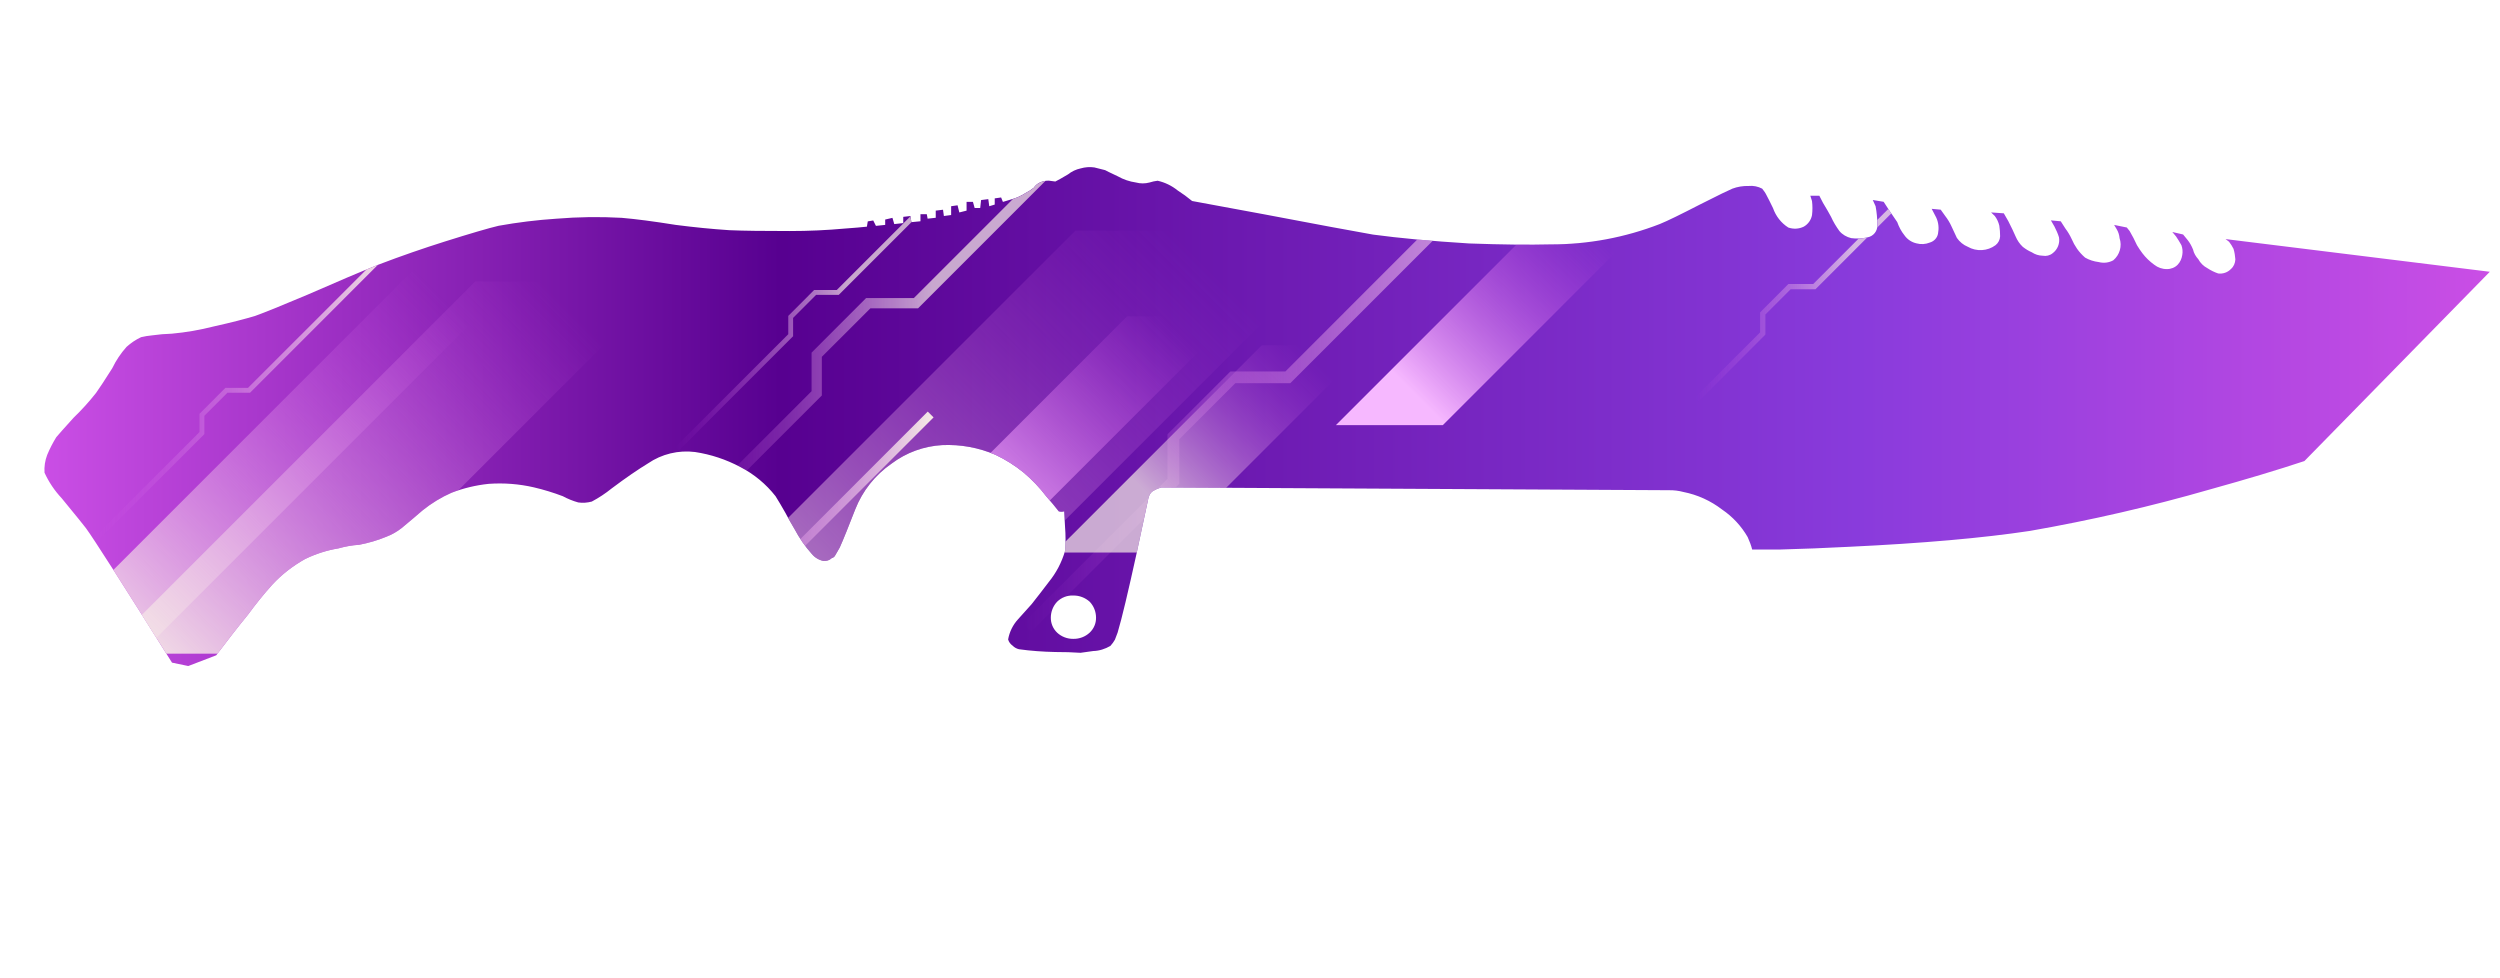 <?xml version="1.0" encoding="utf-8"?>
<!-- Generator: Adobe Illustrator 16.0.0, SVG Export Plug-In . SVG Version: 6.00 Build 0)  -->
<!DOCTYPE svg PUBLIC "-//W3C//DTD SVG 1.1//EN" "http://www.w3.org/Graphics/SVG/1.1/DTD/svg11.dtd">
<svg version="1.1" id="case1" xmlns="http://www.w3.org/2000/svg" xmlns:xlink="http://www.w3.org/1999/xlink" x="0px" y="0px"
	 width="92px" height="36px" viewBox="0 0 92 36" enable-background="new 0 0 92 36" xml:space="preserve">
<linearGradient id="knife_tactical_1_" gradientUnits="userSpaceOnUse" x1="692.515" y1="-554.189" x2="782.505" y2="-554.189" gradientTransform="matrix(1 0 0 -1 -690.88 -538.859)">
	<stop  offset="0" style="stop-color:#CA4EE5"/>
	<stop  offset="0.301" style="stop-color:#570090"/>
	<stop  offset="0.742" style="stop-color:#893BDC"/>
	<stop  offset="1" style="stop-color:#CA4EE5"/>
</linearGradient>
<path id="knife_tactical" fill="url(#knife_tactical_1_)" d="M84.802,16.967c-0.979,0.325-2.135,0.672-3.465,1.041
	c-2.183,0.629-4.396,1.139-6.633,1.529c-1.731,0.262-3.951,0.457-6.659,0.585c-0.865,0.044-1.723,0.08-2.563,0.101H64.48
	c-0.039-0.158-0.1-0.313-0.166-0.459c-0.232-0.402-0.551-0.748-0.938-1.011c-0.422-0.324-0.905-0.546-1.435-0.65
	c-0.162-0.043-0.33-0.065-0.504-0.063L42.73,17.938c-0.105,0.031-0.206,0.076-0.299,0.132c-0.06,0.039-0.106,0.095-0.134,0.16
	l-0.035,0.098L41.83,20.35c-0.314,1.428-0.544,2.405-0.701,2.928c-0.023,0.065-0.056,0.152-0.1,0.263
	c-0.046,0.083-0.102,0.155-0.167,0.229c-0.192,0.111-0.41,0.183-0.633,0.188l-0.465,0.065c-0.29-0.021-0.599-0.029-0.934-0.029
	c-0.445-0.01-0.89-0.04-1.331-0.102c-0.088-0.021-0.169-0.064-0.234-0.131c-0.082-0.058-0.141-0.138-0.166-0.229
	c0.048-0.277,0.176-0.537,0.367-0.745c0.021-0.021,0.188-0.205,0.499-0.555c0.225-0.279,0.432-0.557,0.629-0.813
	c0.275-0.336,0.479-0.728,0.6-1.144c0.024-0.293,0.024-0.588,0-0.881l-0.032-0.576c-0.065,0.021-0.135,0.021-0.2,0
	c-0.135-0.176-0.288-0.355-0.459-0.552c-0.245-0.322-0.524-0.615-0.833-0.875c-0.318-0.259-0.666-0.479-1.037-0.654
	c-0.618-0.266-1.289-0.388-1.961-0.357c-0.675,0.038-1.323,0.275-1.862,0.681c-0.605,0.417-1.072,1.005-1.34,1.69
	c-0.245,0.629-0.434,1.101-0.567,1.397c-0.085,0.147-0.144,0.248-0.167,0.289c-0.027,0.056-0.075,0.088-0.131,0.104
	c-0.078,0.077-0.187,0.108-0.296,0.104c-0.171-0.035-0.326-0.127-0.438-0.265c-0.246-0.272-0.458-0.584-0.63-0.907
	c-0.158-0.267-0.268-0.459-0.334-0.593c-0.135-0.233-0.255-0.447-0.367-0.62c-0.351-0.448-0.794-0.814-1.3-1.075
	c-0.52-0.277-1.082-0.463-1.664-0.551c-0.609-0.076-1.225,0.074-1.731,0.42c-0.357,0.217-0.803,0.521-1.332,0.918
	c-0.229,0.185-0.475,0.348-0.735,0.486c-0.163,0.043-0.333,0.058-0.5,0.032c-0.196-0.055-0.386-0.132-0.565-0.229
	c-0.347-0.132-0.703-0.241-1.065-0.326c-0.546-0.126-1.108-0.169-1.667-0.129c-0.467,0.049-0.926,0.159-1.364,0.327
	c-0.383,0.168-0.742,0.389-1.066,0.649c-0.221,0.19-0.476,0.409-0.768,0.649c-0.171,0.135-0.362,0.244-0.566,0.321
	c-0.322,0.134-0.656,0.229-0.998,0.296c-0.259,0.016-0.516,0.063-0.765,0.133c-0.426,0.07-0.841,0.203-1.231,0.394
	c-0.446,0.25-0.852,0.563-1.2,0.938c-0.319,0.354-0.619,0.728-0.898,1.108c-0.357,0.433-0.743,0.935-1.168,1.494L6.928,24.51
	L6.33,24.385c-1.841-2.932-2.896-4.58-3.166-4.947c-0.045-0.063-0.344-0.434-0.895-1.104c-0.26-0.277-0.473-0.594-0.631-0.939
	c-0.015-0.223,0.019-0.446,0.098-0.654c0.094-0.227,0.207-0.445,0.336-0.654c0.092-0.108,0.3-0.345,0.634-0.712
	c0.296-0.285,0.572-0.59,0.827-0.913c0.11-0.15,0.311-0.459,0.599-0.912C4.269,13.264,4.446,13,4.657,12.765
	c0.161-0.146,0.342-0.267,0.537-0.358c0.131-0.031,0.263-0.052,0.397-0.065c0.243-0.035,0.489-0.056,0.735-0.063
	c0.516-0.047,1.028-0.136,1.531-0.264c0.669-0.149,1.175-0.281,1.531-0.389c0.358-0.128,1-0.39,1.928-0.781
	c1.092-0.479,1.956-0.846,2.599-1.102c0.866-0.331,1.677-0.609,2.436-0.849c0.971-0.306,1.641-0.501,1.996-0.585
	c0.705-0.127,1.416-0.214,2.13-0.261c0.798-0.066,1.599-0.077,2.399-0.032c0.512,0.043,1.177,0.13,1.996,0.261
	c0.669,0.086,1.323,0.152,1.966,0.194c0.535,0.023,1.276,0.031,2.23,0.031c0.69,0,1.365-0.031,2.034-0.092
	c0.335-0.025,0.602-0.046,0.8-0.069l0.032-0.194l0.201-0.034l0.099,0.199l0.341-0.036V8.079l0.267-0.062l0.067,0.229L33.24,8.21
	V7.98l0.264-0.03l0.036,0.225l0.333-0.032v-0.26h0.233l0.03,0.164l0.299-0.033V7.751l0.268-0.033l0.032,0.231l0.267-0.036V7.589
	l0.236-0.034l0.065,0.263l0.267-0.067V7.429h0.234l0.063,0.225h0.205l0.032-0.292l0.265-0.034l0.036,0.261l0.201-0.061V7.3
	l0.235-0.033l0.066,0.163l0.333-0.1c0.176-0.051,0.345-0.128,0.5-0.228c0.107-0.054,0.209-0.12,0.302-0.195
	c0.058-0.085,0.138-0.152,0.23-0.195c0.104-0.046,0.217-0.067,0.33-0.063c0.135,0.021,0.214,0.031,0.234,0.031
	c0.092-0.043,0.245-0.132,0.466-0.262c0.137-0.109,0.296-0.185,0.468-0.221c0.162-0.047,0.332-0.06,0.5-0.036l0.398,0.1
	c0.025,0.02,0.184,0.091,0.466,0.227c0.207,0.117,0.433,0.194,0.669,0.228c0.163,0.044,0.335,0.044,0.499,0
	C42.4,6.684,42.5,6.663,42.601,6.651c0.269,0.061,0.521,0.183,0.735,0.356c0.186,0.119,0.364,0.249,0.534,0.39l2.635,0.487
	c1.929,0.367,3.271,0.617,4.024,0.749c0.959,0.129,2.135,0.24,3.533,0.326c1.22,0.044,2.222,0.055,2.998,0.035
	c1.377,0.002,2.737-0.252,4.021-0.75c0.271-0.109,0.764-0.351,1.475-0.717c0.688-0.349,1.09-0.542,1.194-0.584
	c0.188-0.071,0.396-0.105,0.599-0.099c0.172-0.017,0.346,0.017,0.5,0.099c0.063,0.077,0.125,0.164,0.168,0.258
	c0.047,0.083,0.123,0.239,0.229,0.455c0.104,0.296,0.299,0.55,0.563,0.717C66,8.439,66.206,8.427,66.382,8.339
	c0.155-0.089,0.267-0.244,0.3-0.422c0.021-0.171,0.021-0.346,0-0.518l-0.063-0.197h0.332l0.133,0.259
	c0.131,0.218,0.232,0.391,0.3,0.521c0.082,0.183,0.187,0.357,0.306,0.52c0.108,0.13,0.265,0.221,0.434,0.261
	c0.197,0.027,0.4,0.017,0.6-0.029C68.941,8.697,69.1,8.5,69.086,8.275c-0.001-0.23-0.021-0.459-0.064-0.685l-0.104-0.23l0.4,0.066
	l0.168,0.259c0.134,0.195,0.244,0.358,0.332,0.488c0.063,0.176,0.148,0.341,0.268,0.489c0.104,0.148,0.26,0.252,0.438,0.293
	C70.686,9,70.861,8.99,71.02,8.925c0.151-0.044,0.271-0.17,0.299-0.327c0.039-0.197,0.021-0.402-0.063-0.586l-0.17-0.327
	l0.332,0.031l0.165,0.231c0.093,0.12,0.171,0.249,0.233,0.386c0.094,0.198,0.154,0.338,0.197,0.422
	c0.102,0.146,0.237,0.258,0.399,0.325c0.321,0.186,0.729,0.163,1.026-0.059c0.101-0.081,0.16-0.198,0.166-0.325
	c0-0.13-0.01-0.261-0.029-0.39c-0.03-0.129-0.086-0.251-0.166-0.357l-0.137-0.132L73.74,7.85l0.168,0.292
	c0.109,0.217,0.199,0.4,0.265,0.556c0.062,0.146,0.15,0.278,0.267,0.387c0.104,0.081,0.211,0.148,0.33,0.199
	c0.119,0.08,0.26,0.124,0.401,0.126c0.13,0.025,0.265-0.008,0.366-0.091c0.182-0.136,0.273-0.362,0.234-0.585
	c-0.041-0.137-0.102-0.27-0.166-0.395L75.473,8.11l0.363,0.034l0.169,0.264c0.091,0.12,0.168,0.249,0.231,0.385
	c0.054,0.127,0.121,0.249,0.199,0.361c0.086,0.121,0.186,0.23,0.297,0.326c0.149,0.087,0.326,0.143,0.502,0.164
	c0.181,0.048,0.371,0.025,0.535-0.065C78.005,9.381,78.1,9.057,78,8.764c-0.01-0.115-0.045-0.227-0.104-0.326L77.8,8.277
	l0.466,0.095l0.104,0.129c0.101,0.169,0.188,0.344,0.271,0.523c0.063,0.103,0.127,0.201,0.198,0.294
	c0.123,0.162,0.271,0.305,0.437,0.424c0.134,0.106,0.298,0.163,0.466,0.16c0.146,0.003,0.295-0.055,0.396-0.16
	c0.096-0.1,0.149-0.226,0.17-0.36c0.021-0.12,0.01-0.243-0.031-0.358c-0.063-0.112-0.129-0.22-0.2-0.325l-0.136-0.162l0.397,0.092
	L80.5,8.826c0.086,0.107,0.152,0.228,0.204,0.357c0.028,0.134,0.104,0.258,0.194,0.357c0.076,0.139,0.189,0.253,0.332,0.328
	c0.125,0.083,0.263,0.149,0.399,0.196c0.177,0.022,0.349-0.039,0.47-0.165c0.104-0.09,0.155-0.217,0.162-0.352
	c-0.01-0.132-0.029-0.263-0.068-0.39c-0.045-0.092-0.102-0.18-0.164-0.26L81.9,8.798l9.725,1.203L84.802,16.967z M39.501,21.915
	c-0.223-0.011-0.439,0.071-0.599,0.228c-0.149,0.158-0.232,0.369-0.232,0.586c-0.003,0.207,0.081,0.408,0.232,0.552
	c0.161,0.151,0.377,0.233,0.599,0.229c0.221,0.003,0.434-0.075,0.599-0.229c0.153-0.144,0.238-0.343,0.234-0.552
	c0-0.217-0.083-0.428-0.234-0.586C39.936,21.995,39.722,21.913,39.501,21.915z"/>
<g>
	<defs>
		<path id="SVGID_1_" d="M84.802,16.967c-0.979,0.325-2.135,0.672-3.465,1.041c-2.183,0.629-4.396,1.139-6.633,1.529
			c-1.731,0.262-3.951,0.457-6.659,0.585c-0.865,0.044-1.723,0.08-2.563,0.101H64.48c-0.039-0.158-0.1-0.313-0.166-0.459
			c-0.232-0.402-0.551-0.748-0.938-1.011c-0.422-0.323-0.905-0.546-1.435-0.649c-0.162-0.043-0.33-0.065-0.504-0.063L42.73,17.938
			c-0.105,0.031-0.206,0.076-0.299,0.133c-0.06,0.039-0.106,0.095-0.134,0.16l-0.035,0.098L41.83,20.35
			c-0.314,1.428-0.544,2.405-0.701,2.928c-0.023,0.065-0.056,0.152-0.1,0.263c-0.046,0.083-0.102,0.155-0.167,0.229
			c-0.192,0.111-0.41,0.183-0.633,0.188l-0.465,0.065c-0.29-0.021-0.599-0.029-0.934-0.029c-0.445-0.01-0.89-0.04-1.331-0.102
			c-0.088-0.021-0.169-0.064-0.234-0.131c-0.082-0.058-0.141-0.138-0.166-0.229c0.048-0.277,0.176-0.537,0.367-0.745
			c0.021-0.021,0.188-0.205,0.499-0.555c0.225-0.279,0.432-0.557,0.629-0.813c0.275-0.336,0.479-0.728,0.6-1.144
			c0.024-0.293,0.024-0.588,0-0.881l-0.032-0.576c-0.065,0.021-0.135,0.021-0.2,0c-0.135-0.176-0.288-0.355-0.459-0.552
			c-0.245-0.322-0.524-0.615-0.833-0.875c-0.318-0.26-0.666-0.479-1.037-0.654c-0.618-0.266-1.289-0.388-1.961-0.357
			c-0.675,0.038-1.323,0.275-1.862,0.682c-0.605,0.416-1.072,1.004-1.34,1.689c-0.245,0.629-0.434,1.101-0.567,1.397
			c-0.085,0.147-0.144,0.248-0.167,0.289c-0.027,0.056-0.075,0.088-0.131,0.104c-0.078,0.077-0.187,0.108-0.296,0.104
			c-0.171-0.035-0.326-0.127-0.438-0.265c-0.246-0.272-0.458-0.584-0.63-0.907c-0.158-0.267-0.268-0.459-0.334-0.593
			c-0.135-0.233-0.255-0.447-0.367-0.619c-0.351-0.449-0.794-0.814-1.3-1.076c-0.52-0.276-1.082-0.463-1.664-0.551
			c-0.609-0.076-1.225,0.074-1.731,0.42c-0.357,0.217-0.803,0.521-1.332,0.918c-0.229,0.186-0.475,0.348-0.735,0.486
			c-0.163,0.043-0.333,0.058-0.5,0.032c-0.196-0.056-0.386-0.132-0.565-0.229c-0.347-0.132-0.703-0.24-1.065-0.326
			c-0.546-0.125-1.108-0.168-1.667-0.129c-0.467,0.049-0.926,0.159-1.364,0.327c-0.383,0.169-0.742,0.389-1.066,0.649
			c-0.221,0.19-0.476,0.409-0.768,0.649c-0.171,0.135-0.362,0.244-0.566,0.321c-0.322,0.134-0.656,0.229-0.998,0.296
			c-0.259,0.016-0.516,0.063-0.765,0.133c-0.426,0.07-0.841,0.203-1.231,0.394c-0.446,0.25-0.852,0.563-1.2,0.938
			c-0.319,0.354-0.619,0.728-0.898,1.108c-0.357,0.433-0.743,0.935-1.168,1.494L6.928,24.51L6.33,24.385
			c-1.841-2.932-2.896-4.58-3.166-4.947c-0.045-0.063-0.344-0.434-0.895-1.104c-0.26-0.277-0.473-0.594-0.631-0.939
			c-0.015-0.223,0.019-0.445,0.098-0.654c0.094-0.227,0.207-0.444,0.336-0.653c0.092-0.108,0.3-0.345,0.634-0.712
			c0.296-0.285,0.572-0.59,0.827-0.913c0.11-0.15,0.311-0.459,0.599-0.912c0.137-0.286,0.314-0.55,0.525-0.785
			c0.161-0.146,0.342-0.267,0.537-0.358c0.131-0.031,0.263-0.052,0.397-0.065c0.243-0.035,0.489-0.056,0.735-0.063
			c0.516-0.047,1.028-0.136,1.531-0.264c0.669-0.149,1.175-0.281,1.531-0.389c0.358-0.128,1-0.39,1.928-0.781
			c1.092-0.479,1.956-0.846,2.599-1.102c0.866-0.331,1.677-0.609,2.436-0.849c0.971-0.306,1.641-0.501,1.996-0.585
			c0.705-0.127,1.416-0.214,2.13-0.261c0.798-0.066,1.599-0.077,2.399-0.032c0.512,0.043,1.177,0.13,1.996,0.261
			c0.669,0.086,1.323,0.152,1.966,0.194c0.535,0.023,1.276,0.031,2.23,0.031c0.69,0,1.365-0.031,2.034-0.092
			c0.335-0.025,0.602-0.046,0.8-0.069l0.032-0.194l0.201-0.034l0.099,0.199l0.341-0.036V8.079l0.267-0.062l0.067,0.229L33.24,8.21
			V7.98l0.264-0.03l0.036,0.225l0.333-0.032v-0.26h0.233l0.03,0.164l0.299-0.033V7.751l0.268-0.033l0.032,0.231l0.267-0.036V7.589
			l0.236-0.034l0.065,0.263l0.267-0.067V7.429h0.234l0.063,0.225h0.205l0.032-0.292l0.265-0.034l0.036,0.261l0.201-0.061V7.3
			l0.235-0.033l0.066,0.163l0.333-0.1c0.176-0.051,0.345-0.128,0.5-0.228c0.107-0.054,0.209-0.12,0.302-0.195
			c0.058-0.085,0.138-0.152,0.23-0.195c0.104-0.046,0.217-0.067,0.33-0.063c0.135,0.021,0.214,0.031,0.234,0.031
			c0.092-0.043,0.245-0.132,0.466-0.262c0.137-0.109,0.296-0.185,0.468-0.221c0.162-0.047,0.332-0.06,0.5-0.036l0.398,0.1
			c0.025,0.02,0.184,0.091,0.466,0.227c0.207,0.117,0.433,0.194,0.669,0.228c0.163,0.044,0.335,0.044,0.499,0
			C42.4,6.684,42.5,6.663,42.601,6.651c0.269,0.061,0.521,0.183,0.735,0.356c0.186,0.119,0.364,0.249,0.534,0.39l2.635,0.487
			c1.929,0.367,3.271,0.617,4.024,0.749c0.959,0.129,2.135,0.24,3.533,0.326c1.22,0.044,2.222,0.055,2.998,0.035
			c1.377,0.002,2.737-0.252,4.021-0.75c0.271-0.109,0.764-0.351,1.475-0.717c0.688-0.349,1.09-0.542,1.194-0.584
			c0.188-0.071,0.396-0.105,0.599-0.099c0.172-0.017,0.346,0.017,0.5,0.099c0.063,0.077,0.125,0.164,0.168,0.258
			c0.047,0.083,0.123,0.239,0.229,0.455c0.104,0.296,0.299,0.55,0.563,0.717C66,8.439,66.206,8.427,66.382,8.339
			c0.155-0.089,0.267-0.244,0.3-0.422c0.021-0.171,0.021-0.346,0-0.518l-0.063-0.197h0.332l0.133,0.259
			c0.131,0.218,0.232,0.391,0.3,0.521c0.082,0.183,0.187,0.357,0.306,0.52c0.108,0.13,0.265,0.221,0.434,0.261
			c0.197,0.027,0.4,0.017,0.6-0.029C68.941,8.697,69.1,8.5,69.086,8.275c-0.001-0.23-0.021-0.459-0.064-0.685l-0.104-0.23l0.4,0.066
			l0.168,0.259c0.134,0.195,0.244,0.358,0.332,0.488c0.063,0.176,0.148,0.341,0.268,0.489c0.104,0.148,0.26,0.252,0.438,0.293
			C70.686,9,70.861,8.99,71.02,8.925c0.151-0.044,0.271-0.17,0.299-0.327c0.039-0.197,0.021-0.402-0.063-0.586l-0.17-0.327
			l0.332,0.031l0.165,0.231c0.093,0.12,0.171,0.249,0.233,0.386c0.094,0.198,0.154,0.338,0.197,0.422
			c0.102,0.146,0.237,0.258,0.399,0.325c0.321,0.186,0.729,0.163,1.026-0.059c0.101-0.081,0.16-0.198,0.166-0.325
			c0-0.13-0.01-0.261-0.029-0.39c-0.03-0.129-0.086-0.251-0.166-0.357l-0.137-0.132L73.74,7.85l0.168,0.292
			c0.109,0.217,0.199,0.4,0.265,0.556c0.062,0.146,0.15,0.278,0.267,0.387c0.104,0.081,0.211,0.148,0.33,0.199
			c0.119,0.08,0.26,0.124,0.401,0.126c0.13,0.025,0.265-0.008,0.366-0.091c0.182-0.136,0.273-0.362,0.234-0.585
			c-0.041-0.137-0.102-0.27-0.166-0.395L75.473,8.11l0.363,0.034l0.169,0.264c0.091,0.12,0.168,0.249,0.231,0.385
			c0.054,0.127,0.121,0.249,0.199,0.361c0.086,0.121,0.186,0.23,0.297,0.326c0.149,0.087,0.326,0.143,0.502,0.164
			c0.181,0.048,0.371,0.025,0.535-0.065C78.005,9.381,78.1,9.057,78,8.764c-0.01-0.115-0.045-0.227-0.104-0.326L77.8,8.277
			l0.466,0.095l0.104,0.129c0.101,0.169,0.188,0.344,0.271,0.523c0.063,0.103,0.127,0.201,0.198,0.294
			c0.123,0.162,0.271,0.305,0.437,0.424c0.134,0.106,0.298,0.163,0.466,0.16c0.146,0.003,0.295-0.055,0.396-0.16
			c0.096-0.1,0.149-0.226,0.17-0.36c0.021-0.12,0.01-0.243-0.031-0.358c-0.063-0.112-0.129-0.22-0.2-0.325l-0.136-0.162l0.397,0.092
			L80.5,8.826c0.086,0.107,0.152,0.228,0.204,0.357c0.028,0.134,0.104,0.258,0.194,0.357c0.076,0.139,0.189,0.253,0.332,0.328
			c0.125,0.083,0.263,0.149,0.399,0.196c0.177,0.022,0.349-0.039,0.47-0.165c0.104-0.09,0.155-0.217,0.162-0.352
			c-0.01-0.132-0.029-0.263-0.068-0.39c-0.045-0.092-0.102-0.18-0.164-0.26L81.9,8.798l9.725,1.203L84.802,16.967z M39.501,21.915
			c-0.223-0.011-0.439,0.071-0.599,0.228c-0.149,0.158-0.232,0.369-0.232,0.586c-0.003,0.207,0.081,0.408,0.232,0.552
			c0.161,0.151,0.377,0.233,0.599,0.229c0.221,0.003,0.434-0.075,0.599-0.229c0.153-0.144,0.238-0.343,0.234-0.552
			c0-0.217-0.083-0.428-0.234-0.586C39.936,21.995,39.722,21.913,39.501,21.915z"/>
	</defs>
	<clipPath id="SVGID_2_">
		<use xlink:href="#SVGID_1_"  overflow="visible"/>
	</clipPath>
	<g clip-path="url(#SVGID_2_)">
		<g opacity="0.7">
			
				<linearGradient id="SVGID_3_" gradientUnits="userSpaceOnUse" x1="-536.12" y1="175.256" x2="-516.518" y2="175.256" gradientTransform="matrix(1 0 0 1 561.38 -165.621)">
				<stop  offset="0" style="stop-color:#CA4EE5;stop-opacity:0"/>
				<stop  offset="0.462" style="stop-color:#F6EBE6"/>
			</linearGradient>
			<polygon fill="url(#SVGID_3_)" points="25.526,19.27 25.26,19.004 29.866,14.396 29.866,12.977 31.872,10.969 33.629,10.969 
				44.597,0 44.862,0.266 33.784,11.347 32.03,11.347 30.243,13.131 30.243,14.554 			"/>
		</g>
		<g opacity="0.7">
			
				<linearGradient id="SVGID_4_" gradientUnits="userSpaceOnUse" x1="-499.005" y1="175.379" x2="-488.812" y2="175.379" gradientTransform="matrix(1 0 0 1 561.38 -165.621)">
				<stop  offset="0" style="stop-color:#CA4EE5;stop-opacity:0"/>
				<stop  offset="0.575" style="stop-color:#F6EBE6"/>
			</linearGradient>
			<polygon fill="url(#SVGID_4_)" points="62.513,14.768 62.375,14.627 64.771,12.232 64.771,11.496 65.813,10.451 66.726,10.451 
				72.429,4.748 72.567,4.887 66.808,10.646 65.894,10.646 64.966,11.574 64.966,12.313 			"/>
		</g>
		<g>
			
				<linearGradient id="SVGID_5_" gradientUnits="userSpaceOnUse" x1="-523.729" y1="177.75" x2="-501.121" y2="177.75" gradientTransform="matrix(1 0 0 1 561.38 -165.621)">
				<stop  offset="0" style="stop-color:#CA4EE5;stop-opacity:0"/>
				<stop  offset="1" style="stop-color:#F6EBE6"/>
			</linearGradient>
			<polygon fill="url(#SVGID_5_)" points="37.956,23.24 37.651,22.934 42.964,17.619 42.964,15.982 45.278,13.67 47.301,13.67 
				59.95,1.017 60.259,1.326 47.482,14.102 45.459,14.102 43.398,16.162 43.398,17.801 			"/>
		</g>
		<g opacity="0.7">
			
				<linearGradient id="SVGID_6_" gradientUnits="userSpaceOnUse" x1="-536.522" y1="176.642" x2="-525.257" y2="176.642" gradientTransform="matrix(1 0 0 1 561.38 -165.621)">
				<stop  offset="0" style="stop-color:#CA4EE5;stop-opacity:0"/>
				<stop  offset="0.559" style="stop-color:#F6EBE6"/>
			</linearGradient>
			<polygon fill="url(#SVGID_6_)" points="24.984,16.574 24.858,16.447 29.008,12.299 29.008,11.625 29.96,10.672 30.792,10.672 
				35.997,5.467 36.123,5.594 30.866,10.851 30.033,10.851 29.186,11.699 29.186,12.373 			"/>
		</g>
		<g>
			
				<linearGradient id="SVGID_7_" gradientUnits="userSpaceOnUse" x1="-558.187" y1="180.243" x2="-546.922" y2="180.243" gradientTransform="matrix(1 0 0 1 561.38 -165.621)">
				<stop  offset="0" style="stop-color:#CA4EE5;stop-opacity:0"/>
				<stop  offset="1" style="stop-color:#F6EBE6"/>
			</linearGradient>
			<polygon fill="url(#SVGID_7_)" points="3.319,20.176 3.193,20.049 7.342,15.899 7.342,15.227 8.295,14.273 9.127,14.273 
				14.332,9.068 14.458,9.194 9.201,14.453 8.368,14.453 7.521,15.301 7.521,15.975 			"/>
		</g>
		
			<linearGradient id="SVGID_8_" gradientUnits="userSpaceOnUse" x1="-545.111" y1="176.538" x2="-558.51" y2="189.937" gradientTransform="matrix(1 0 0 1 561.38 -165.621)">
			<stop  offset="0" style="stop-color:#CA4EE5;stop-opacity:0"/>
			<stop  offset="1" style="stop-color:#F6EBE6"/>
		</linearGradient>
		<polygon fill="url(#SVGID_8_)" points="15.333,9.812 1.635,23.51 5.715,23.51 19.399,9.826 		"/>
		
			<linearGradient id="SVGID_9_" gradientUnits="userSpaceOnUse" x1="-540.918" y1="176.539" x2="-555.586" y2="191.208" gradientTransform="matrix(1 0 0 1 561.38 -165.621)">
			<stop  offset="0" style="stop-color:#CA4EE5;stop-opacity:0"/>
			<stop  offset="1" style="stop-color:#F6EBE6"/>
		</linearGradient>
		<polygon fill="url(#SVGID_9_)" points="17.49,10.357 3.792,24.055 10.854,24.055 24.538,10.373 		"/>
		
			<linearGradient id="SVGID_10_" gradientUnits="userSpaceOnUse" x1="-517.48" y1="174.921" x2="-538.821" y2="196.263" gradientTransform="matrix(1 0 0 1 561.38 -165.621)">
			<stop  offset="0" style="stop-color:#CA4EE5;stop-opacity:0"/>
			<stop  offset="0.774" style="stop-color:#F6EBE6"/>
		</linearGradient>
		<polygon opacity="0.7" fill="url(#SVGID_10_)" enable-background="new    " points="39.576,8.485 19.648,28.412 29.923,28.412 
			49.831,8.506 		"/>
		
			<linearGradient id="SVGID_11_" gradientUnits="userSpaceOnUse" x1="-513.288" y1="178.639" x2="-521.458" y2="186.809" gradientTransform="matrix(1 0 0 1 561.38 -165.621)">
			<stop  offset="0" style="stop-color:#CA4EE5;stop-opacity:0"/>
			<stop  offset="0.672" style="stop-color:#F6EBE6"/>
		</linearGradient>
		<polygon opacity="0.7" fill="url(#SVGID_11_)" enable-background="new    " points="46.436,12.705 38.806,20.334 42.739,20.334 
			50.362,12.713 		"/>
		
			<linearGradient id="SVGID_12_" gradientUnits="userSpaceOnUse" x1="-502.934" y1="173.947" x2="-511.106" y2="182.119" gradientTransform="matrix(1 0 0 1 561.38 -165.621)">
			<stop  offset="0" style="stop-color:#CA4EE5;stop-opacity:0"/>
			<stop  offset="0.769" style="stop-color:#F6B8FF"/>
		</linearGradient>
		<polygon fill="url(#SVGID_12_)" points="56.79,8.017 49.159,15.646 53.094,15.646 60.716,8.024 		"/>
		
			<linearGradient id="SVGID_13_" gradientUnits="userSpaceOnUse" x1="-518.246" y1="177.572" x2="-526.417" y2="185.743" gradientTransform="matrix(1 0 0 1 561.38 -165.621)">
			<stop  offset="0" style="stop-color:#CA4EE5;stop-opacity:0"/>
			<stop  offset="1" style="stop-color:#F6B8FF"/>
		</linearGradient>
		<polygon fill="url(#SVGID_13_)" points="41.478,11.64 33.848,19.27 37.781,19.27 45.404,11.647 		"/>
		<g>
			
				<linearGradient id="SVGID_14_" gradientUnits="userSpaceOnUse" x1="-536.779" y1="185.644" x2="-527.024" y2="185.644" gradientTransform="matrix(1 0 0 1 561.38 -165.621)">
				<stop  offset="0" style="stop-color:#CA4EE5;stop-opacity:0"/>
				<stop  offset="1" style="stop-color:#F6EBE6"/>
			</linearGradient>
			<polygon fill="url(#SVGID_14_)" points="24.816,24.9 24.601,24.688 34.141,15.146 34.356,15.36 			"/>
		</g>
	</g>
</g>
</svg>
